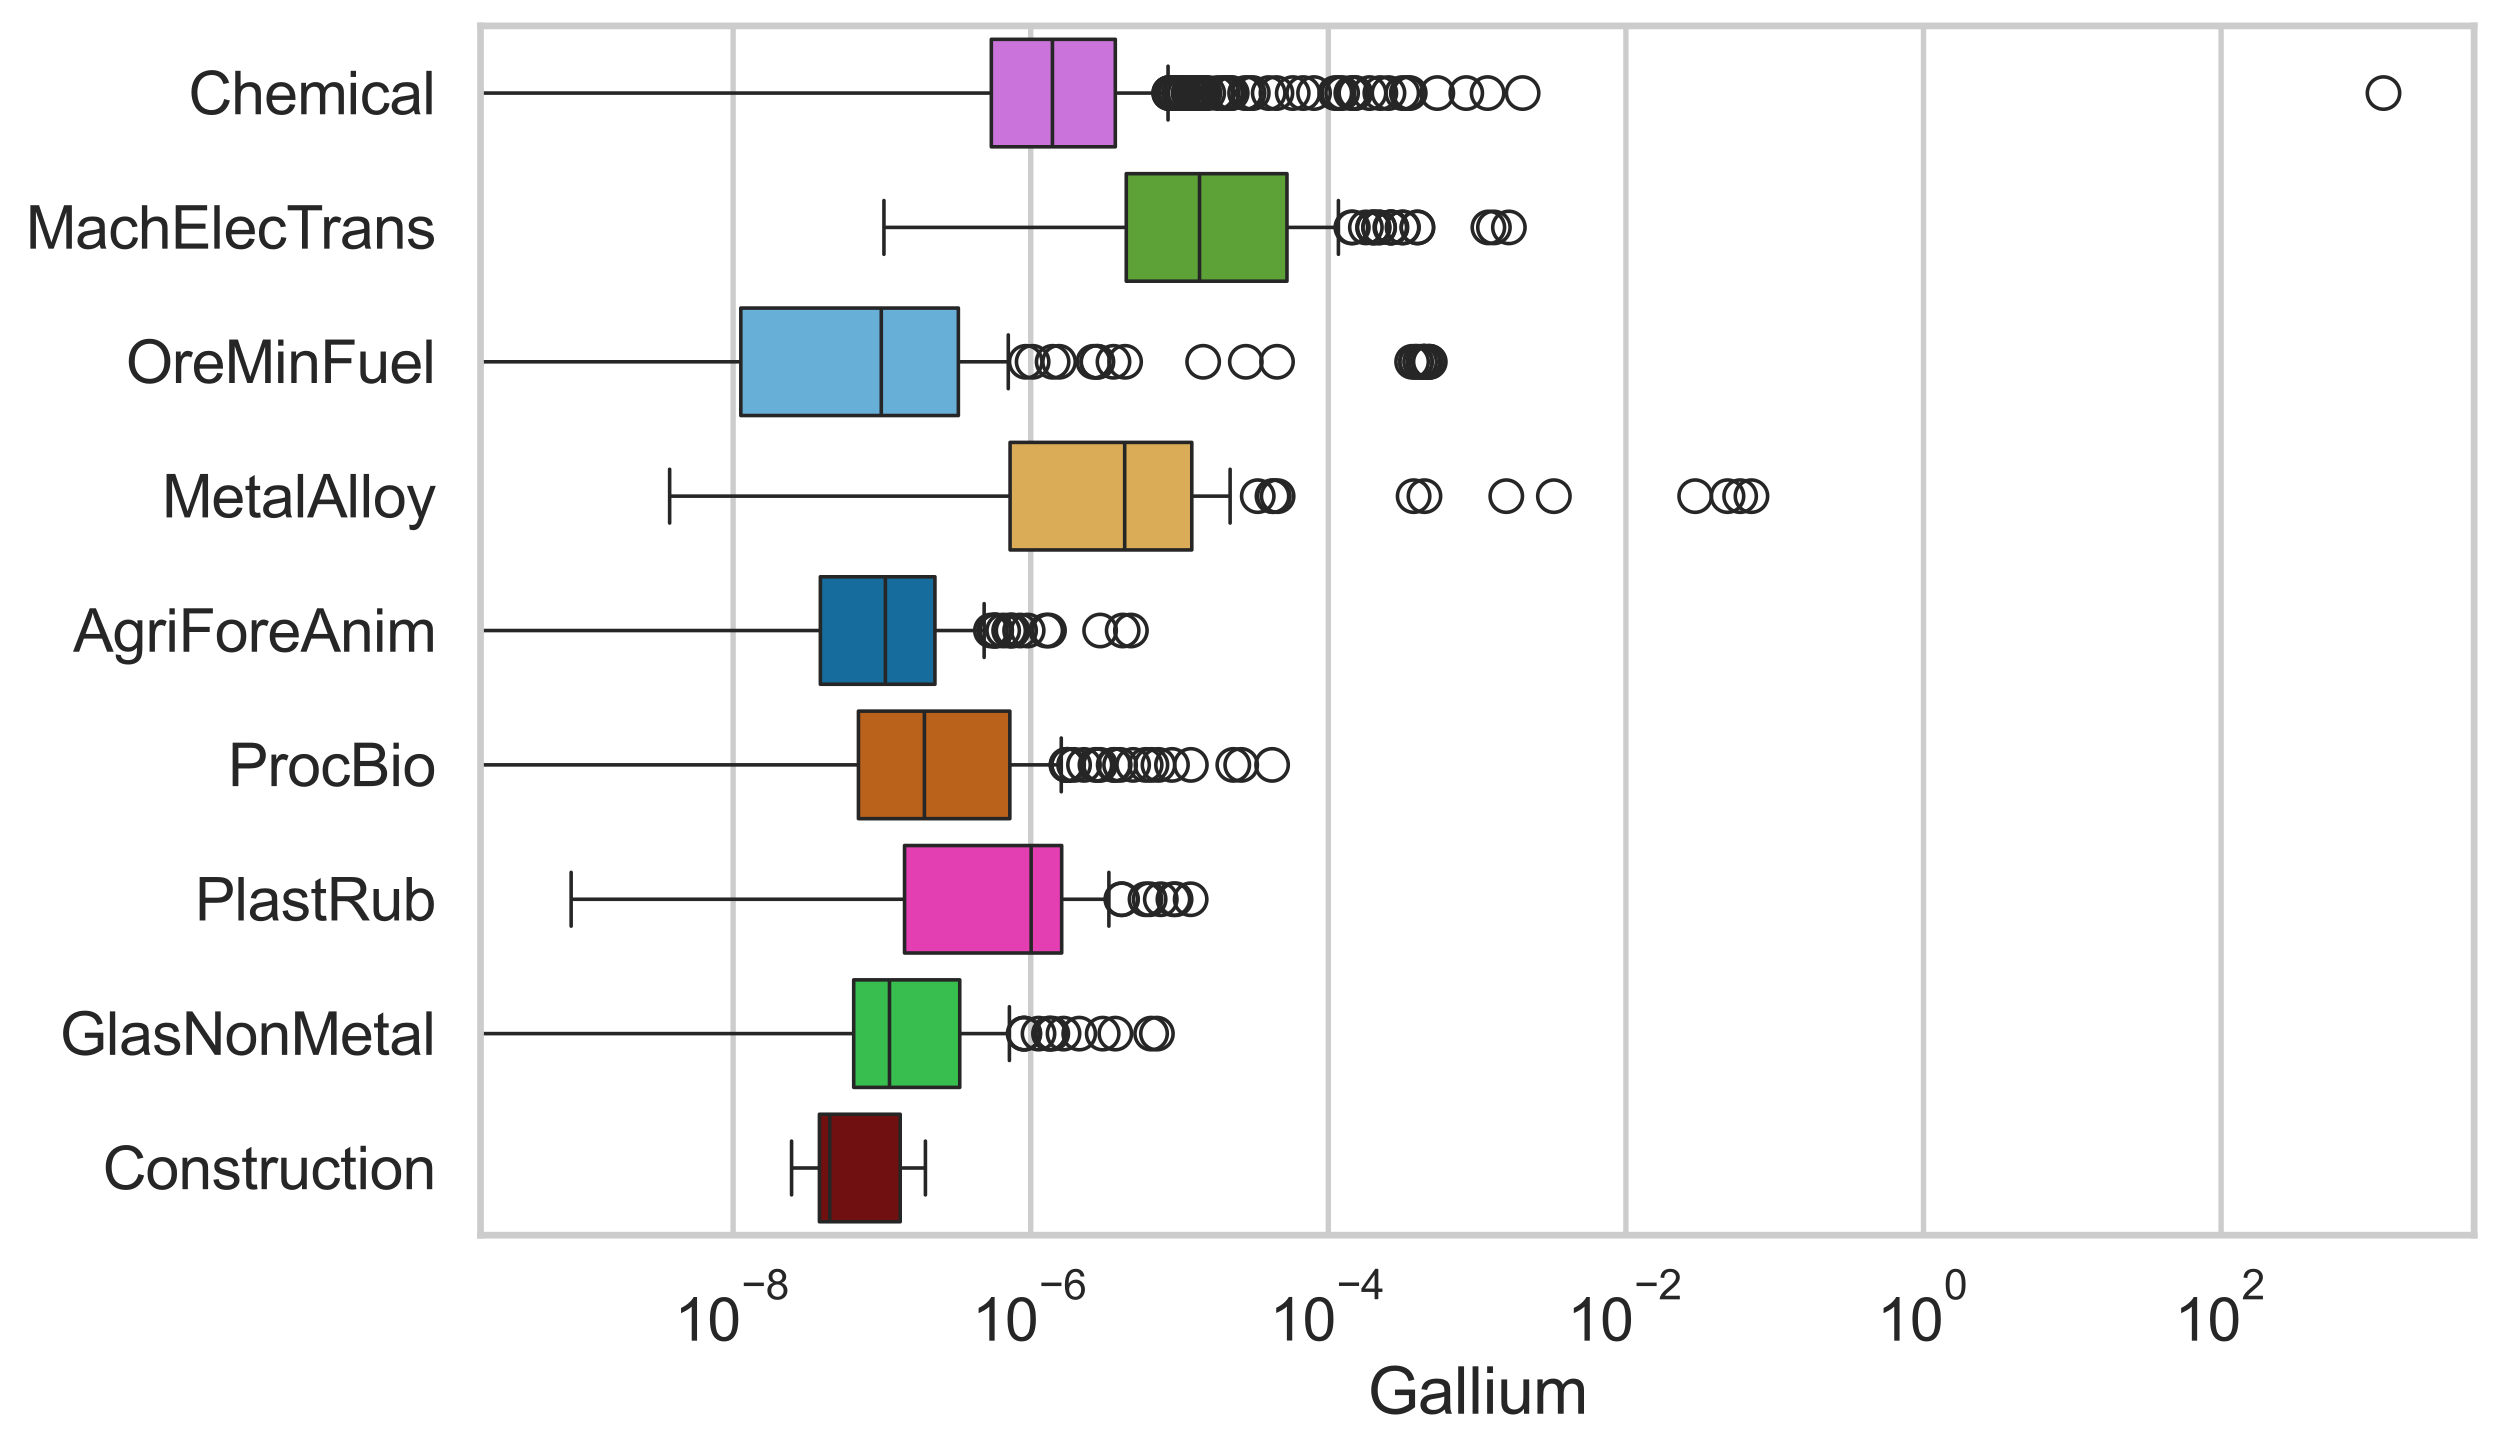 <?xml version="1.0" encoding="utf-8" standalone="no"?>
<!DOCTYPE svg PUBLIC "-//W3C//DTD SVG 1.1//EN"
  "http://www.w3.org/Graphics/SVG/1.1/DTD/svg11.dtd">
<svg xmlns:xlink="http://www.w3.org/1999/xlink" width="695.577pt" height="404.121pt" viewBox="0 0 695.577 404.121" xmlns="http://www.w3.org/2000/svg" version="1.1">
 <defs>
  <style type="text/css">*{stroke-linejoin: round; stroke-linecap: butt}</style>
 </defs>
 <g id="figure_1">
  <g id="patch_1">
   <path d="M 0 404.121 
L 695.577 404.121 
L 695.577 0 
L 0 0 
z
" style="fill: #ffffff"/>
  </g>
  <g id="axes_1">
   <g id="patch_2">
    <path d="M 133.697 343.665 
L 688.377 343.665 
L 688.377 7.2 
L 133.697 7.2 
z
" style="fill: #ffffff"/>
   </g>
   <g id="matplotlib.axis_1">
    <g id="xtick_1">
     <g id="line2d_1">
      <path d="M 203.98 343.665 
L 203.98 7.2 
" clip-path="url(#pe1936930e8)" style="fill: none; stroke: #cccccc; stroke-width: 1.5; stroke-linecap: round"/>
     </g>
     <g id="text_1">
      <!-- $\mathdefault{10^{-8}}$ -->
      <g style="fill: #262626" transform="translate(187.645 373.18) scale(0.165 -0.165)">
       <defs>
        <path id="ArialMT-31" d="M 2384 0 
L 1822 0 
L 1822 3584 
Q 1619 3391 1289 3197 
Q 959 3003 697 2906 
L 697 3450 
Q 1169 3672 1522 3987 
Q 1875 4303 2022 4600 
L 2384 4600 
L 2384 0 
z
" transform="scale(0.016)"/>
        <path id="ArialMT-30" d="M 266 2259 
Q 266 3072 433 3567 
Q 600 4063 929 4331 
Q 1259 4600 1759 4600 
Q 2128 4600 2406 4451 
Q 2684 4303 2865 4023 
Q 3047 3744 3150 3342 
Q 3253 2941 3253 2259 
Q 3253 1453 3087 958 
Q 2922 463 2592 192 
Q 2263 -78 1759 -78 
Q 1097 -78 719 397 
Q 266 969 266 2259 
z
M 844 2259 
Q 844 1131 1108 757 
Q 1372 384 1759 384 
Q 2147 384 2411 759 
Q 2675 1134 2675 2259 
Q 2675 3391 2411 3762 
Q 2147 4134 1753 4134 
Q 1366 4134 1134 3806 
Q 844 3388 844 2259 
z
" transform="scale(0.016)"/>
        <path id="ArialMT-2212" d="M 3381 1997 
L 356 1997 
L 356 2522 
L 3381 2522 
L 3381 1997 
z
" transform="scale(0.016)"/>
        <path id="ArialMT-38" d="M 1131 2484 
Q 781 2613 612 2850 
Q 444 3088 444 3419 
Q 444 3919 803 4259 
Q 1163 4600 1759 4600 
Q 2359 4600 2725 4251 
Q 3091 3903 3091 3403 
Q 3091 3084 2923 2848 
Q 2756 2613 2416 2484 
Q 2838 2347 3058 2040 
Q 3278 1734 3278 1309 
Q 3278 722 2862 322 
Q 2447 -78 1769 -78 
Q 1091 -78 675 323 
Q 259 725 259 1325 
Q 259 1772 486 2073 
Q 713 2375 1131 2484 
z
M 1019 3438 
Q 1019 3113 1228 2906 
Q 1438 2700 1772 2700 
Q 2097 2700 2305 2904 
Q 2513 3109 2513 3406 
Q 2513 3716 2298 3927 
Q 2084 4138 1766 4138 
Q 1444 4138 1231 3931 
Q 1019 3725 1019 3438 
z
M 838 1322 
Q 838 1081 952 856 
Q 1066 631 1291 507 
Q 1516 384 1775 384 
Q 2178 384 2440 643 
Q 2703 903 2703 1303 
Q 2703 1709 2433 1975 
Q 2163 2241 1756 2241 
Q 1359 2241 1098 1978 
Q 838 1716 838 1322 
z
" transform="scale(0.016)"/>
       </defs>
       <use xlink:href="#ArialMT-31" transform="translate(0 0.994)"/>
       <use xlink:href="#ArialMT-30" transform="translate(55.615 0.994)"/>
       <use xlink:href="#ArialMT-2212" transform="translate(112.973 70.688) scale(0.7)"/>
       <use xlink:href="#ArialMT-38" transform="translate(153.852 70.688) scale(0.7)"/>
      </g>
     </g>
    </g>
    <g id="xtick_2">
     <g id="line2d_2">
      <path d="M 286.779 343.665 
L 286.779 7.2 
" clip-path="url(#pe1936930e8)" style="fill: none; stroke: #cccccc; stroke-width: 1.5; stroke-linecap: round"/>
     </g>
     <g id="text_2">
      <!-- $\mathdefault{10^{-6}}$ -->
      <g style="fill: #262626" transform="translate(270.444 373.18) scale(0.165 -0.165)">
       <defs>
        <path id="ArialMT-36" d="M 3184 3459 
L 2625 3416 
Q 2550 3747 2413 3897 
Q 2184 4138 1850 4138 
Q 1581 4138 1378 3988 
Q 1113 3794 959 3422 
Q 806 3050 800 2363 
Q 1003 2672 1297 2822 
Q 1591 2972 1913 2972 
Q 2475 2972 2870 2558 
Q 3266 2144 3266 1488 
Q 3266 1056 3080 686 
Q 2894 316 2569 119 
Q 2244 -78 1831 -78 
Q 1128 -78 684 439 
Q 241 956 241 2144 
Q 241 3472 731 4075 
Q 1159 4600 1884 4600 
Q 2425 4600 2770 4297 
Q 3116 3994 3184 3459 
z
M 888 1484 
Q 888 1194 1011 928 
Q 1134 663 1356 523 
Q 1578 384 1822 384 
Q 2178 384 2434 671 
Q 2691 959 2691 1453 
Q 2691 1928 2437 2201 
Q 2184 2475 1800 2475 
Q 1419 2475 1153 2201 
Q 888 1928 888 1484 
z
" transform="scale(0.016)"/>
       </defs>
       <use xlink:href="#ArialMT-31" transform="translate(0 0.994)"/>
       <use xlink:href="#ArialMT-30" transform="translate(55.615 0.994)"/>
       <use xlink:href="#ArialMT-2212" transform="translate(112.973 70.688) scale(0.7)"/>
       <use xlink:href="#ArialMT-36" transform="translate(153.852 70.688) scale(0.7)"/>
      </g>
     </g>
    </g>
    <g id="xtick_3">
     <g id="line2d_3">
      <path d="M 369.578 343.665 
L 369.578 7.2 
" clip-path="url(#pe1936930e8)" style="fill: none; stroke: #cccccc; stroke-width: 1.5; stroke-linecap: round"/>
     </g>
     <g id="text_3">
      <!-- $\mathdefault{10^{-4}}$ -->
      <g style="fill: #262626" transform="translate(353.243 373.015) scale(0.165 -0.165)">
       <defs>
        <path id="ArialMT-34" d="M 2069 0 
L 2069 1097 
L 81 1097 
L 81 1613 
L 2172 4581 
L 2631 4581 
L 2631 1613 
L 3250 1613 
L 3250 1097 
L 2631 1097 
L 2631 0 
L 2069 0 
z
M 2069 1613 
L 2069 3678 
L 634 1613 
L 2069 1613 
z
" transform="scale(0.016)"/>
       </defs>
       <use xlink:href="#ArialMT-31" transform="translate(0 0.202)"/>
       <use xlink:href="#ArialMT-30" transform="translate(55.615 0.202)"/>
       <use xlink:href="#ArialMT-2212" transform="translate(112.973 69.895) scale(0.7)"/>
       <use xlink:href="#ArialMT-34" transform="translate(153.852 69.895) scale(0.7)"/>
      </g>
     </g>
    </g>
    <g id="xtick_4">
     <g id="line2d_4">
      <path d="M 452.377 343.665 
L 452.377 7.2 
" clip-path="url(#pe1936930e8)" style="fill: none; stroke: #cccccc; stroke-width: 1.5; stroke-linecap: round"/>
     </g>
     <g id="text_4">
      <!-- $\mathdefault{10^{-2}}$ -->
      <g style="fill: #262626" transform="translate(436.042 373.18) scale(0.165 -0.165)">
       <defs>
        <path id="ArialMT-32" d="M 3222 541 
L 3222 0 
L 194 0 
Q 188 203 259 391 
Q 375 700 629 1000 
Q 884 1300 1366 1694 
Q 2113 2306 2375 2664 
Q 2638 3022 2638 3341 
Q 2638 3675 2398 3904 
Q 2159 4134 1775 4134 
Q 1369 4134 1125 3890 
Q 881 3647 878 3216 
L 300 3275 
Q 359 3922 746 4261 
Q 1134 4600 1788 4600 
Q 2447 4600 2831 4234 
Q 3216 3869 3216 3328 
Q 3216 3053 3103 2787 
Q 2991 2522 2730 2228 
Q 2469 1934 1863 1422 
Q 1356 997 1212 845 
Q 1069 694 975 541 
L 3222 541 
z
" transform="scale(0.016)"/>
       </defs>
       <use xlink:href="#ArialMT-31" transform="translate(0 0.994)"/>
       <use xlink:href="#ArialMT-30" transform="translate(55.615 0.994)"/>
       <use xlink:href="#ArialMT-2212" transform="translate(112.973 70.688) scale(0.7)"/>
       <use xlink:href="#ArialMT-32" transform="translate(153.852 70.688) scale(0.7)"/>
      </g>
     </g>
    </g>
    <g id="xtick_5">
     <g id="line2d_5">
      <path d="M 535.176 343.665 
L 535.176 7.2 
" clip-path="url(#pe1936930e8)" style="fill: none; stroke: #cccccc; stroke-width: 1.5; stroke-linecap: round"/>
     </g>
     <g id="text_5">
      <!-- $\mathdefault{10^{0}}$ -->
      <g style="fill: #262626" transform="translate(522.224 373.18) scale(0.165 -0.165)">
       <use xlink:href="#ArialMT-31" transform="translate(0 0.994)"/>
       <use xlink:href="#ArialMT-30" transform="translate(55.615 0.994)"/>
       <use xlink:href="#ArialMT-30" transform="translate(112.973 70.688) scale(0.7)"/>
      </g>
     </g>
    </g>
    <g id="xtick_6">
     <g id="line2d_6">
      <path d="M 617.976 343.665 
L 617.976 7.2 
" clip-path="url(#pe1936930e8)" style="fill: none; stroke: #cccccc; stroke-width: 1.5; stroke-linecap: round"/>
     </g>
     <g id="text_6">
      <!-- $\mathdefault{10^{2}}$ -->
      <g style="fill: #262626" transform="translate(605.023 373.18) scale(0.165 -0.165)">
       <use xlink:href="#ArialMT-31" transform="translate(0 0.994)"/>
       <use xlink:href="#ArialMT-30" transform="translate(55.615 0.994)"/>
       <use xlink:href="#ArialMT-32" transform="translate(112.973 70.688) scale(0.7)"/>
      </g>
     </g>
    </g>
    <g id="text_7">
     <!-- Gallium -->
     <g style="fill: #262626" transform="translate(380.531 393.344) scale(0.18 -0.18)">
      <defs>
       <path id="ArialMT-47" d="M 2638 1797 
L 2638 2334 
L 4578 2338 
L 4578 638 
Q 4131 281 3656 101 
Q 3181 -78 2681 -78 
Q 2006 -78 1454 211 
Q 903 500 622 1047 
Q 341 1594 341 2269 
Q 341 2938 620 3517 
Q 900 4097 1425 4378 
Q 1950 4659 2634 4659 
Q 3131 4659 3532 4498 
Q 3934 4338 4162 4050 
Q 4391 3763 4509 3300 
L 3963 3150 
Q 3859 3500 3706 3700 
Q 3553 3900 3268 4020 
Q 2984 4141 2638 4141 
Q 2222 4141 1919 4014 
Q 1616 3888 1430 3681 
Q 1244 3475 1141 3228 
Q 966 2803 966 2306 
Q 966 1694 1177 1281 
Q 1388 869 1791 669 
Q 2194 469 2647 469 
Q 3041 469 3416 620 
Q 3791 772 3984 944 
L 3984 1797 
L 2638 1797 
z
" transform="scale(0.016)"/>
       <path id="ArialMT-61" d="M 2588 409 
Q 2275 144 1986 34 
Q 1697 -75 1366 -75 
Q 819 -75 525 192 
Q 231 459 231 875 
Q 231 1119 342 1320 
Q 453 1522 633 1644 
Q 813 1766 1038 1828 
Q 1203 1872 1538 1913 
Q 2219 1994 2541 2106 
Q 2544 2222 2544 2253 
Q 2544 2597 2384 2738 
Q 2169 2928 1744 2928 
Q 1347 2928 1158 2789 
Q 969 2650 878 2297 
L 328 2372 
Q 403 2725 575 2942 
Q 747 3159 1072 3276 
Q 1397 3394 1825 3394 
Q 2250 3394 2515 3294 
Q 2781 3194 2906 3042 
Q 3031 2891 3081 2659 
Q 3109 2516 3109 2141 
L 3109 1391 
Q 3109 606 3145 398 
Q 3181 191 3288 0 
L 2700 0 
Q 2613 175 2588 409 
z
M 2541 1666 
Q 2234 1541 1622 1453 
Q 1275 1403 1131 1340 
Q 988 1278 909 1158 
Q 831 1038 831 891 
Q 831 666 1001 516 
Q 1172 366 1500 366 
Q 1825 366 2078 508 
Q 2331 650 2450 897 
Q 2541 1088 2541 1459 
L 2541 1666 
z
" transform="scale(0.016)"/>
       <path id="ArialMT-6c" d="M 409 0 
L 409 4581 
L 972 4581 
L 972 0 
L 409 0 
z
" transform="scale(0.016)"/>
       <path id="ArialMT-69" d="M 425 3934 
L 425 4581 
L 988 4581 
L 988 3934 
L 425 3934 
z
M 425 0 
L 425 3319 
L 988 3319 
L 988 0 
L 425 0 
z
" transform="scale(0.016)"/>
       <path id="ArialMT-75" d="M 2597 0 
L 2597 488 
Q 2209 -75 1544 -75 
Q 1250 -75 995 37 
Q 741 150 617 320 
Q 494 491 444 738 
Q 409 903 409 1263 
L 409 3319 
L 972 3319 
L 972 1478 
Q 972 1038 1006 884 
Q 1059 663 1231 536 
Q 1403 409 1656 409 
Q 1909 409 2131 539 
Q 2353 669 2445 892 
Q 2538 1116 2538 1541 
L 2538 3319 
L 3100 3319 
L 3100 0 
L 2597 0 
z
" transform="scale(0.016)"/>
       <path id="ArialMT-6d" d="M 422 0 
L 422 3319 
L 925 3319 
L 925 2853 
Q 1081 3097 1340 3245 
Q 1600 3394 1931 3394 
Q 2300 3394 2536 3241 
Q 2772 3088 2869 2813 
Q 3263 3394 3894 3394 
Q 4388 3394 4653 3120 
Q 4919 2847 4919 2278 
L 4919 0 
L 4359 0 
L 4359 2091 
Q 4359 2428 4304 2576 
Q 4250 2725 4106 2815 
Q 3963 2906 3769 2906 
Q 3419 2906 3187 2673 
Q 2956 2441 2956 1928 
L 2956 0 
L 2394 0 
L 2394 2156 
Q 2394 2531 2256 2718 
Q 2119 2906 1806 2906 
Q 1569 2906 1367 2781 
Q 1166 2656 1075 2415 
Q 984 2175 984 1722 
L 984 0 
L 422 0 
z
" transform="scale(0.016)"/>
      </defs>
      <use xlink:href="#ArialMT-47"/>
      <use xlink:href="#ArialMT-61" transform="translate(77.783 0)"/>
      <use xlink:href="#ArialMT-6c" transform="translate(133.398 0)"/>
      <use xlink:href="#ArialMT-6c" transform="translate(155.615 0)"/>
      <use xlink:href="#ArialMT-69" transform="translate(177.832 0)"/>
      <use xlink:href="#ArialMT-75" transform="translate(200.049 0)"/>
      <use xlink:href="#ArialMT-6d" transform="translate(255.664 0)"/>
     </g>
    </g>
   </g>
   <g id="matplotlib.axis_2">
    <g id="ytick_1">
     <g id="text_8">
      <!-- Chemical -->
      <g style="fill: #262626" transform="translate(52.428 31.798) scale(0.165 -0.165)">
       <defs>
        <path id="ArialMT-43" d="M 3763 1606 
L 4369 1453 
Q 4178 706 3683 314 
Q 3188 -78 2472 -78 
Q 1731 -78 1267 223 
Q 803 525 561 1097 
Q 319 1669 319 2325 
Q 319 3041 592 3573 
Q 866 4106 1370 4382 
Q 1875 4659 2481 4659 
Q 3169 4659 3637 4309 
Q 4106 3959 4291 3325 
L 3694 3184 
Q 3534 3684 3231 3912 
Q 2928 4141 2469 4141 
Q 1941 4141 1586 3887 
Q 1231 3634 1087 3207 
Q 944 2781 944 2328 
Q 944 1744 1114 1308 
Q 1284 872 1643 656 
Q 2003 441 2422 441 
Q 2931 441 3284 734 
Q 3638 1028 3763 1606 
z
" transform="scale(0.016)"/>
        <path id="ArialMT-68" d="M 422 0 
L 422 4581 
L 984 4581 
L 984 2938 
Q 1378 3394 1978 3394 
Q 2347 3394 2619 3248 
Q 2891 3103 3008 2847 
Q 3125 2591 3125 2103 
L 3125 0 
L 2563 0 
L 2563 2103 
Q 2563 2525 2380 2717 
Q 2197 2909 1863 2909 
Q 1613 2909 1392 2779 
Q 1172 2650 1078 2428 
Q 984 2206 984 1816 
L 984 0 
L 422 0 
z
" transform="scale(0.016)"/>
        <path id="ArialMT-65" d="M 2694 1069 
L 3275 997 
Q 3138 488 2766 206 
Q 2394 -75 1816 -75 
Q 1088 -75 661 373 
Q 234 822 234 1631 
Q 234 2469 665 2931 
Q 1097 3394 1784 3394 
Q 2450 3394 2872 2941 
Q 3294 2488 3294 1666 
Q 3294 1616 3291 1516 
L 816 1516 
Q 847 969 1125 678 
Q 1403 388 1819 388 
Q 2128 388 2347 550 
Q 2566 713 2694 1069 
z
M 847 1978 
L 2700 1978 
Q 2663 2397 2488 2606 
Q 2219 2931 1791 2931 
Q 1403 2931 1139 2672 
Q 875 2413 847 1978 
z
" transform="scale(0.016)"/>
        <path id="ArialMT-63" d="M 2588 1216 
L 3141 1144 
Q 3050 572 2676 248 
Q 2303 -75 1759 -75 
Q 1078 -75 664 370 
Q 250 816 250 1647 
Q 250 2184 428 2587 
Q 606 2991 970 3192 
Q 1334 3394 1763 3394 
Q 2303 3394 2647 3120 
Q 2991 2847 3088 2344 
L 2541 2259 
Q 2463 2594 2264 2762 
Q 2066 2931 1784 2931 
Q 1359 2931 1093 2626 
Q 828 2322 828 1663 
Q 828 994 1084 691 
Q 1341 388 1753 388 
Q 2084 388 2306 591 
Q 2528 794 2588 1216 
z
" transform="scale(0.016)"/>
       </defs>
       <use xlink:href="#ArialMT-43"/>
       <use xlink:href="#ArialMT-68" transform="translate(72.217 0)"/>
       <use xlink:href="#ArialMT-65" transform="translate(127.832 0)"/>
       <use xlink:href="#ArialMT-6d" transform="translate(183.447 0)"/>
       <use xlink:href="#ArialMT-69" transform="translate(266.748 0)"/>
       <use xlink:href="#ArialMT-63" transform="translate(288.965 0)"/>
       <use xlink:href="#ArialMT-61" transform="translate(338.965 0)"/>
       <use xlink:href="#ArialMT-6c" transform="translate(394.58 0)"/>
      </g>
     </g>
    </g>
    <g id="ytick_2">
     <g id="text_9">
      <!-- MachElecTrans -->
      <g style="fill: #262626" transform="translate(7.2 69.183) scale(0.165 -0.165)">
       <defs>
        <path id="ArialMT-4d" d="M 475 0 
L 475 4581 
L 1388 4581 
L 2472 1338 
Q 2622 884 2691 659 
Q 2769 909 2934 1394 
L 4031 4581 
L 4847 4581 
L 4847 0 
L 4263 0 
L 4263 3834 
L 2931 0 
L 2384 0 
L 1059 3900 
L 1059 0 
L 475 0 
z
" transform="scale(0.016)"/>
        <path id="ArialMT-45" d="M 506 0 
L 506 4581 
L 3819 4581 
L 3819 4041 
L 1113 4041 
L 1113 2638 
L 3647 2638 
L 3647 2100 
L 1113 2100 
L 1113 541 
L 3925 541 
L 3925 0 
L 506 0 
z
" transform="scale(0.016)"/>
        <path id="ArialMT-54" d="M 1659 0 
L 1659 4041 
L 150 4041 
L 150 4581 
L 3781 4581 
L 3781 4041 
L 2266 4041 
L 2266 0 
L 1659 0 
z
" transform="scale(0.016)"/>
        <path id="ArialMT-72" d="M 416 0 
L 416 3319 
L 922 3319 
L 922 2816 
Q 1116 3169 1280 3281 
Q 1444 3394 1641 3394 
Q 1925 3394 2219 3213 
L 2025 2691 
Q 1819 2813 1613 2813 
Q 1428 2813 1281 2702 
Q 1134 2591 1072 2394 
Q 978 2094 978 1738 
L 978 0 
L 416 0 
z
" transform="scale(0.016)"/>
        <path id="ArialMT-6e" d="M 422 0 
L 422 3319 
L 928 3319 
L 928 2847 
Q 1294 3394 1984 3394 
Q 2284 3394 2536 3286 
Q 2788 3178 2913 3003 
Q 3038 2828 3088 2588 
Q 3119 2431 3119 2041 
L 3119 0 
L 2556 0 
L 2556 2019 
Q 2556 2363 2490 2533 
Q 2425 2703 2258 2804 
Q 2091 2906 1866 2906 
Q 1506 2906 1245 2678 
Q 984 2450 984 1813 
L 984 0 
L 422 0 
z
" transform="scale(0.016)"/>
        <path id="ArialMT-73" d="M 197 991 
L 753 1078 
Q 800 744 1014 566 
Q 1228 388 1613 388 
Q 2000 388 2187 545 
Q 2375 703 2375 916 
Q 2375 1106 2209 1216 
Q 2094 1291 1634 1406 
Q 1016 1563 777 1677 
Q 538 1791 414 1992 
Q 291 2194 291 2438 
Q 291 2659 392 2848 
Q 494 3038 669 3163 
Q 800 3259 1026 3326 
Q 1253 3394 1513 3394 
Q 1903 3394 2198 3281 
Q 2494 3169 2634 2976 
Q 2775 2784 2828 2463 
L 2278 2388 
Q 2241 2644 2061 2787 
Q 1881 2931 1553 2931 
Q 1166 2931 1000 2803 
Q 834 2675 834 2503 
Q 834 2394 903 2306 
Q 972 2216 1119 2156 
Q 1203 2125 1616 2013 
Q 2213 1853 2448 1751 
Q 2684 1650 2818 1456 
Q 2953 1263 2953 975 
Q 2953 694 2789 445 
Q 2625 197 2315 61 
Q 2006 -75 1616 -75 
Q 969 -75 630 194 
Q 291 463 197 991 
z
" transform="scale(0.016)"/>
       </defs>
       <use xlink:href="#ArialMT-4d"/>
       <use xlink:href="#ArialMT-61" transform="translate(83.301 0)"/>
       <use xlink:href="#ArialMT-63" transform="translate(138.916 0)"/>
       <use xlink:href="#ArialMT-68" transform="translate(188.916 0)"/>
       <use xlink:href="#ArialMT-45" transform="translate(244.531 0)"/>
       <use xlink:href="#ArialMT-6c" transform="translate(311.23 0)"/>
       <use xlink:href="#ArialMT-65" transform="translate(333.447 0)"/>
       <use xlink:href="#ArialMT-63" transform="translate(389.062 0)"/>
       <use xlink:href="#ArialMT-54" transform="translate(439.062 0)"/>
       <use xlink:href="#ArialMT-72" transform="translate(496.396 0)"/>
       <use xlink:href="#ArialMT-61" transform="translate(529.697 0)"/>
       <use xlink:href="#ArialMT-6e" transform="translate(585.312 0)"/>
       <use xlink:href="#ArialMT-73" transform="translate(640.928 0)"/>
      </g>
     </g>
    </g>
    <g id="ytick_3">
     <g id="text_10">
      <!-- OreMinFuel -->
      <g style="fill: #262626" transform="translate(35.013 106.568) scale(0.165 -0.165)">
       <defs>
        <path id="ArialMT-4f" d="M 309 2231 
Q 309 3372 921 4017 
Q 1534 4663 2503 4663 
Q 3138 4663 3647 4359 
Q 4156 4056 4423 3514 
Q 4691 2972 4691 2284 
Q 4691 1588 4409 1038 
Q 4128 488 3612 205 
Q 3097 -78 2500 -78 
Q 1853 -78 1343 234 
Q 834 547 571 1087 
Q 309 1628 309 2231 
z
M 934 2222 
Q 934 1394 1379 917 
Q 1825 441 2497 441 
Q 3181 441 3623 922 
Q 4066 1403 4066 2288 
Q 4066 2847 3877 3264 
Q 3688 3681 3323 3911 
Q 2959 4141 2506 4141 
Q 1863 4141 1398 3698 
Q 934 3256 934 2222 
z
" transform="scale(0.016)"/>
        <path id="ArialMT-46" d="M 525 0 
L 525 4581 
L 3616 4581 
L 3616 4041 
L 1131 4041 
L 1131 2622 
L 3281 2622 
L 3281 2081 
L 1131 2081 
L 1131 0 
L 525 0 
z
" transform="scale(0.016)"/>
       </defs>
       <use xlink:href="#ArialMT-4f"/>
       <use xlink:href="#ArialMT-72" transform="translate(77.783 0)"/>
       <use xlink:href="#ArialMT-65" transform="translate(111.084 0)"/>
       <use xlink:href="#ArialMT-4d" transform="translate(166.699 0)"/>
       <use xlink:href="#ArialMT-69" transform="translate(250 0)"/>
       <use xlink:href="#ArialMT-6e" transform="translate(272.217 0)"/>
       <use xlink:href="#ArialMT-46" transform="translate(327.832 0)"/>
       <use xlink:href="#ArialMT-75" transform="translate(388.916 0)"/>
       <use xlink:href="#ArialMT-65" transform="translate(444.531 0)"/>
       <use xlink:href="#ArialMT-6c" transform="translate(500.146 0)"/>
      </g>
     </g>
    </g>
    <g id="ytick_4">
     <g id="text_11">
      <!-- MetalAlloy -->
      <g style="fill: #262626" transform="translate(45.088 143.953) scale(0.165 -0.165)">
       <defs>
        <path id="ArialMT-74" d="M 1650 503 
L 1731 6 
Q 1494 -44 1306 -44 
Q 1000 -44 831 53 
Q 663 150 594 308 
Q 525 466 525 972 
L 525 2881 
L 113 2881 
L 113 3319 
L 525 3319 
L 525 4141 
L 1084 4478 
L 1084 3319 
L 1650 3319 
L 1650 2881 
L 1084 2881 
L 1084 941 
Q 1084 700 1114 631 
Q 1144 563 1211 522 
Q 1278 481 1403 481 
Q 1497 481 1650 503 
z
" transform="scale(0.016)"/>
        <path id="ArialMT-41" d="M -9 0 
L 1750 4581 
L 2403 4581 
L 4278 0 
L 3588 0 
L 3053 1388 
L 1138 1388 
L 634 0 
L -9 0 
z
M 1313 1881 
L 2866 1881 
L 2388 3150 
Q 2169 3728 2063 4100 
Q 1975 3659 1816 3225 
L 1313 1881 
z
" transform="scale(0.016)"/>
        <path id="ArialMT-6f" d="M 213 1659 
Q 213 2581 725 3025 
Q 1153 3394 1769 3394 
Q 2453 3394 2887 2945 
Q 3322 2497 3322 1706 
Q 3322 1066 3130 698 
Q 2938 331 2570 128 
Q 2203 -75 1769 -75 
Q 1072 -75 642 372 
Q 213 819 213 1659 
z
M 791 1659 
Q 791 1022 1069 705 
Q 1347 388 1769 388 
Q 2188 388 2466 706 
Q 2744 1025 2744 1678 
Q 2744 2294 2464 2611 
Q 2184 2928 1769 2928 
Q 1347 2928 1069 2612 
Q 791 2297 791 1659 
z
" transform="scale(0.016)"/>
        <path id="ArialMT-79" d="M 397 -1278 
L 334 -750 
Q 519 -800 656 -800 
Q 844 -800 956 -737 
Q 1069 -675 1141 -563 
Q 1194 -478 1313 -144 
Q 1328 -97 1363 -6 
L 103 3319 
L 709 3319 
L 1400 1397 
Q 1534 1031 1641 628 
Q 1738 1016 1872 1384 
L 2581 3319 
L 3144 3319 
L 1881 -56 
Q 1678 -603 1566 -809 
Q 1416 -1088 1222 -1217 
Q 1028 -1347 759 -1347 
Q 597 -1347 397 -1278 
z
" transform="scale(0.016)"/>
       </defs>
       <use xlink:href="#ArialMT-4d"/>
       <use xlink:href="#ArialMT-65" transform="translate(83.301 0)"/>
       <use xlink:href="#ArialMT-74" transform="translate(138.916 0)"/>
       <use xlink:href="#ArialMT-61" transform="translate(166.699 0)"/>
       <use xlink:href="#ArialMT-6c" transform="translate(222.314 0)"/>
       <use xlink:href="#ArialMT-41" transform="translate(244.531 0)"/>
       <use xlink:href="#ArialMT-6c" transform="translate(311.23 0)"/>
       <use xlink:href="#ArialMT-6c" transform="translate(333.447 0)"/>
       <use xlink:href="#ArialMT-6f" transform="translate(355.664 0)"/>
       <use xlink:href="#ArialMT-79" transform="translate(411.279 0)"/>
      </g>
     </g>
    </g>
    <g id="ytick_5">
     <g id="text_12">
      <!-- AgriForeAnim -->
      <g style="fill: #262626" transform="translate(20.341 181.337) scale(0.165 -0.165)">
       <defs>
        <path id="ArialMT-67" d="M 319 -275 
L 866 -356 
Q 900 -609 1056 -725 
Q 1266 -881 1628 -881 
Q 2019 -881 2231 -725 
Q 2444 -569 2519 -288 
Q 2563 -116 2559 434 
Q 2191 0 1641 0 
Q 956 0 581 494 
Q 206 988 206 1678 
Q 206 2153 378 2554 
Q 550 2956 876 3175 
Q 1203 3394 1644 3394 
Q 2231 3394 2613 2919 
L 2613 3319 
L 3131 3319 
L 3131 450 
Q 3131 -325 2973 -648 
Q 2816 -972 2473 -1159 
Q 2131 -1347 1631 -1347 
Q 1038 -1347 672 -1080 
Q 306 -813 319 -275 
z
M 784 1719 
Q 784 1066 1043 766 
Q 1303 466 1694 466 
Q 2081 466 2343 764 
Q 2606 1063 2606 1700 
Q 2606 2309 2336 2618 
Q 2066 2928 1684 2928 
Q 1309 2928 1046 2623 
Q 784 2319 784 1719 
z
" transform="scale(0.016)"/>
       </defs>
       <use xlink:href="#ArialMT-41"/>
       <use xlink:href="#ArialMT-67" transform="translate(66.699 0)"/>
       <use xlink:href="#ArialMT-72" transform="translate(122.314 0)"/>
       <use xlink:href="#ArialMT-69" transform="translate(155.615 0)"/>
       <use xlink:href="#ArialMT-46" transform="translate(177.832 0)"/>
       <use xlink:href="#ArialMT-6f" transform="translate(238.916 0)"/>
       <use xlink:href="#ArialMT-72" transform="translate(294.531 0)"/>
       <use xlink:href="#ArialMT-65" transform="translate(327.832 0)"/>
       <use xlink:href="#ArialMT-41" transform="translate(383.447 0)"/>
       <use xlink:href="#ArialMT-6e" transform="translate(450.146 0)"/>
       <use xlink:href="#ArialMT-69" transform="translate(505.762 0)"/>
       <use xlink:href="#ArialMT-6d" transform="translate(527.979 0)"/>
      </g>
     </g>
    </g>
    <g id="ytick_6">
     <g id="text_13">
      <!-- ProcBio -->
      <g style="fill: #262626" transform="translate(63.424 218.722) scale(0.165 -0.165)">
       <defs>
        <path id="ArialMT-50" d="M 494 0 
L 494 4581 
L 2222 4581 
Q 2678 4581 2919 4538 
Q 3256 4481 3484 4323 
Q 3713 4166 3852 3881 
Q 3991 3597 3991 3256 
Q 3991 2672 3619 2267 
Q 3247 1863 2275 1863 
L 1100 1863 
L 1100 0 
L 494 0 
z
M 1100 2403 
L 2284 2403 
Q 2872 2403 3119 2622 
Q 3366 2841 3366 3238 
Q 3366 3525 3220 3729 
Q 3075 3934 2838 4000 
Q 2684 4041 2272 4041 
L 1100 4041 
L 1100 2403 
z
" transform="scale(0.016)"/>
        <path id="ArialMT-42" d="M 469 0 
L 469 4581 
L 2188 4581 
Q 2713 4581 3030 4442 
Q 3347 4303 3526 4014 
Q 3706 3725 3706 3409 
Q 3706 3116 3547 2856 
Q 3388 2597 3066 2438 
Q 3481 2316 3704 2022 
Q 3928 1728 3928 1328 
Q 3928 1006 3792 729 
Q 3656 453 3456 303 
Q 3256 153 2954 76 
Q 2653 0 2216 0 
L 469 0 
z
M 1075 2656 
L 2066 2656 
Q 2469 2656 2644 2709 
Q 2875 2778 2992 2937 
Q 3109 3097 3109 3338 
Q 3109 3566 3000 3739 
Q 2891 3913 2687 3977 
Q 2484 4041 1991 4041 
L 1075 4041 
L 1075 2656 
z
M 1075 541 
L 2216 541 
Q 2509 541 2628 563 
Q 2838 600 2978 687 
Q 3119 775 3209 942 
Q 3300 1109 3300 1328 
Q 3300 1584 3169 1773 
Q 3038 1963 2805 2039 
Q 2572 2116 2134 2116 
L 1075 2116 
L 1075 541 
z
" transform="scale(0.016)"/>
       </defs>
       <use xlink:href="#ArialMT-50"/>
       <use xlink:href="#ArialMT-72" transform="translate(66.699 0)"/>
       <use xlink:href="#ArialMT-6f" transform="translate(100 0)"/>
       <use xlink:href="#ArialMT-63" transform="translate(155.615 0)"/>
       <use xlink:href="#ArialMT-42" transform="translate(205.615 0)"/>
       <use xlink:href="#ArialMT-69" transform="translate(272.314 0)"/>
       <use xlink:href="#ArialMT-6f" transform="translate(294.531 0)"/>
      </g>
     </g>
    </g>
    <g id="ytick_7">
     <g id="text_14">
      <!-- PlastRub -->
      <g style="fill: #262626" transform="translate(54.248 256.107) scale(0.165 -0.165)">
       <defs>
        <path id="ArialMT-52" d="M 503 0 
L 503 4581 
L 2534 4581 
Q 3147 4581 3465 4457 
Q 3784 4334 3975 4021 
Q 4166 3709 4166 3331 
Q 4166 2844 3850 2509 
Q 3534 2175 2875 2084 
Q 3116 1969 3241 1856 
Q 3506 1613 3744 1247 
L 4541 0 
L 3778 0 
L 3172 953 
Q 2906 1366 2734 1584 
Q 2563 1803 2427 1890 
Q 2291 1978 2150 2013 
Q 2047 2034 1813 2034 
L 1109 2034 
L 1109 0 
L 503 0 
z
M 1109 2559 
L 2413 2559 
Q 2828 2559 3062 2645 
Q 3297 2731 3419 2920 
Q 3541 3109 3541 3331 
Q 3541 3656 3305 3865 
Q 3069 4075 2559 4075 
L 1109 4075 
L 1109 2559 
z
" transform="scale(0.016)"/>
        <path id="ArialMT-62" d="M 941 0 
L 419 0 
L 419 4581 
L 981 4581 
L 981 2947 
Q 1338 3394 1891 3394 
Q 2197 3394 2470 3270 
Q 2744 3147 2920 2923 
Q 3097 2700 3197 2384 
Q 3297 2069 3297 1709 
Q 3297 856 2875 390 
Q 2453 -75 1863 -75 
Q 1275 -75 941 416 
L 941 0 
z
M 934 1684 
Q 934 1088 1097 822 
Q 1363 388 1816 388 
Q 2184 388 2453 708 
Q 2722 1028 2722 1663 
Q 2722 2313 2464 2622 
Q 2206 2931 1841 2931 
Q 1472 2931 1203 2611 
Q 934 2291 934 1684 
z
" transform="scale(0.016)"/>
       </defs>
       <use xlink:href="#ArialMT-50"/>
       <use xlink:href="#ArialMT-6c" transform="translate(66.699 0)"/>
       <use xlink:href="#ArialMT-61" transform="translate(88.916 0)"/>
       <use xlink:href="#ArialMT-73" transform="translate(144.531 0)"/>
       <use xlink:href="#ArialMT-74" transform="translate(194.531 0)"/>
       <use xlink:href="#ArialMT-52" transform="translate(222.314 0)"/>
       <use xlink:href="#ArialMT-75" transform="translate(294.531 0)"/>
       <use xlink:href="#ArialMT-62" transform="translate(350.146 0)"/>
      </g>
     </g>
    </g>
    <g id="ytick_8">
     <g id="text_15">
      <!-- GlasNonMetal -->
      <g style="fill: #262626" transform="translate(16.659 293.492) scale(0.165 -0.165)">
       <defs>
        <path id="ArialMT-4e" d="M 488 0 
L 488 4581 
L 1109 4581 
L 3516 984 
L 3516 4581 
L 4097 4581 
L 4097 0 
L 3475 0 
L 1069 3600 
L 1069 0 
L 488 0 
z
" transform="scale(0.016)"/>
       </defs>
       <use xlink:href="#ArialMT-47"/>
       <use xlink:href="#ArialMT-6c" transform="translate(77.783 0)"/>
       <use xlink:href="#ArialMT-61" transform="translate(100 0)"/>
       <use xlink:href="#ArialMT-73" transform="translate(155.615 0)"/>
       <use xlink:href="#ArialMT-4e" transform="translate(205.615 0)"/>
       <use xlink:href="#ArialMT-6f" transform="translate(277.832 0)"/>
       <use xlink:href="#ArialMT-6e" transform="translate(333.447 0)"/>
       <use xlink:href="#ArialMT-4d" transform="translate(389.062 0)"/>
       <use xlink:href="#ArialMT-65" transform="translate(472.363 0)"/>
       <use xlink:href="#ArialMT-74" transform="translate(527.979 0)"/>
       <use xlink:href="#ArialMT-61" transform="translate(555.762 0)"/>
       <use xlink:href="#ArialMT-6c" transform="translate(611.377 0)"/>
      </g>
     </g>
    </g>
    <g id="ytick_9">
     <g id="text_16">
      <!-- Construction -->
      <g style="fill: #262626" transform="translate(28.575 330.877) scale(0.165 -0.165)">
       <use xlink:href="#ArialMT-43"/>
       <use xlink:href="#ArialMT-6f" transform="translate(72.217 0)"/>
       <use xlink:href="#ArialMT-6e" transform="translate(127.832 0)"/>
       <use xlink:href="#ArialMT-73" transform="translate(183.447 0)"/>
       <use xlink:href="#ArialMT-74" transform="translate(233.447 0)"/>
       <use xlink:href="#ArialMT-72" transform="translate(261.23 0)"/>
       <use xlink:href="#ArialMT-75" transform="translate(294.531 0)"/>
       <use xlink:href="#ArialMT-63" transform="translate(350.146 0)"/>
       <use xlink:href="#ArialMT-74" transform="translate(400.146 0)"/>
       <use xlink:href="#ArialMT-69" transform="translate(427.93 0)"/>
       <use xlink:href="#ArialMT-6f" transform="translate(450.146 0)"/>
       <use xlink:href="#ArialMT-6e" transform="translate(505.762 0)"/>
      </g>
     </g>
    </g>
   </g>
   <g id="patch_3">
    <path d="M 275.819 10.938 
L 275.819 40.846 
L 310.313 40.846 
L 310.313 10.938 
L 275.819 10.938 
z
" clip-path="url(#pe1936930e8)" style="fill: #ca74db; stroke: #262626; stroke-linejoin: miter"/>
   </g>
   <g id="line2d_7">
    <path d="M 275.819 25.892 
L -1 25.892 
" clip-path="url(#pe1936930e8)" style="fill: none; stroke: #262626"/>
   </g>
   <g id="line2d_8">
    <path d="M 310.313 25.892 
L 324.988 25.892 
" clip-path="url(#pe1936930e8)" style="fill: none; stroke: #262626"/>
   </g>
   <g id="line2d_9">
    <path clip-path="url(#pe1936930e8)" style="fill: none; stroke: #262626; stroke-linecap: round"/>
   </g>
   <g id="line2d_10">
    <path d="M 324.988 18.415 
L 324.988 33.369 
" clip-path="url(#pe1936930e8)" style="fill: none; stroke: #262626; stroke-linecap: round"/>
   </g>
   <g id="line2d_11">
    <defs>
     <path id="md44d16a910" d="M 0 4.5 
C 1.193 4.5 2.338 4.026 3.182 3.182 
C 4.026 2.338 4.5 1.193 4.5 0 
C 4.5 -1.193 4.026 -2.338 3.182 -3.182 
C 2.338 -4.026 1.193 -4.5 0 -4.5 
C -1.193 -4.5 -2.338 -4.026 -3.182 -3.182 
C -4.026 -2.338 -4.5 -1.193 -4.5 0 
C -4.5 1.193 -4.026 2.338 -3.182 3.182 
C -2.338 4.026 -1.193 4.5 0 4.5 
z
" style="stroke: #262626"/>
    </defs>
    <g clip-path="url(#pe1936930e8)">
     <use xlink:href="#md44d16a910" x="325.463" y="25.892" style="fill-opacity: 0; stroke: #262626"/>
     <use xlink:href="#md44d16a910" x="362.588" y="25.892" style="fill-opacity: 0; stroke: #262626"/>
     <use xlink:href="#md44d16a910" x="325.293" y="25.892" style="fill-opacity: 0; stroke: #262626"/>
     <use xlink:href="#md44d16a910" x="335.056" y="25.892" style="fill-opacity: 0; stroke: #262626"/>
     <use xlink:href="#md44d16a910" x="326.122" y="25.892" style="fill-opacity: 0; stroke: #262626"/>
     <use xlink:href="#md44d16a910" x="333.406" y="25.892" style="fill-opacity: 0; stroke: #262626"/>
     <use xlink:href="#md44d16a910" x="377.102" y="25.892" style="fill-opacity: 0; stroke: #262626"/>
     <use xlink:href="#md44d16a910" x="352.993" y="25.892" style="fill-opacity: 0; stroke: #262626"/>
     <use xlink:href="#md44d16a910" x="347.4" y="25.892" style="fill-opacity: 0; stroke: #262626"/>
     <use xlink:href="#md44d16a910" x="331.422" y="25.892" style="fill-opacity: 0; stroke: #262626"/>
     <use xlink:href="#md44d16a910" x="330.995" y="25.892" style="fill-opacity: 0; stroke: #262626"/>
     <use xlink:href="#md44d16a910" x="326.106" y="25.892" style="fill-opacity: 0; stroke: #262626"/>
     <use xlink:href="#md44d16a910" x="359.678" y="25.892" style="fill-opacity: 0; stroke: #262626"/>
     <use xlink:href="#md44d16a910" x="328.09" y="25.892" style="fill-opacity: 0; stroke: #262626"/>
     <use xlink:href="#md44d16a910" x="327.149" y="25.892" style="fill-opacity: 0; stroke: #262626"/>
     <use xlink:href="#md44d16a910" x="341.117" y="25.892" style="fill-opacity: 0; stroke: #262626"/>
     <use xlink:href="#md44d16a910" x="372.362" y="25.892" style="fill-opacity: 0; stroke: #262626"/>
     <use xlink:href="#md44d16a910" x="423.638" y="25.892" style="fill-opacity: 0; stroke: #262626"/>
     <use xlink:href="#md44d16a910" x="326.469" y="25.892" style="fill-opacity: 0; stroke: #262626"/>
     <use xlink:href="#md44d16a910" x="328.405" y="25.892" style="fill-opacity: 0; stroke: #262626"/>
     <use xlink:href="#md44d16a910" x="373.419" y="25.892" style="fill-opacity: 0; stroke: #262626"/>
     <use xlink:href="#md44d16a910" x="365.611" y="25.892" style="fill-opacity: 0; stroke: #262626"/>
     <use xlink:href="#md44d16a910" x="325.71" y="25.892" style="fill-opacity: 0; stroke: #262626"/>
     <use xlink:href="#md44d16a910" x="407.962" y="25.892" style="fill-opacity: 0; stroke: #262626"/>
     <use xlink:href="#md44d16a910" x="329.574" y="25.892" style="fill-opacity: 0; stroke: #262626"/>
     <use xlink:href="#md44d16a910" x="329.151" y="25.892" style="fill-opacity: 0; stroke: #262626"/>
     <use xlink:href="#md44d16a910" x="330.677" y="25.892" style="fill-opacity: 0; stroke: #262626"/>
     <use xlink:href="#md44d16a910" x="663.164" y="25.892" style="fill-opacity: 0; stroke: #262626"/>
     <use xlink:href="#md44d16a910" x="348.566" y="25.892" style="fill-opacity: 0; stroke: #262626"/>
     <use xlink:href="#md44d16a910" x="375.971" y="25.892" style="fill-opacity: 0; stroke: #262626"/>
     <use xlink:href="#md44d16a910" x="342.704" y="25.892" style="fill-opacity: 0; stroke: #262626"/>
     <use xlink:href="#md44d16a910" x="326.593" y="25.892" style="fill-opacity: 0; stroke: #262626"/>
     <use xlink:href="#md44d16a910" x="334.662" y="25.892" style="fill-opacity: 0; stroke: #262626"/>
     <use xlink:href="#md44d16a910" x="386.321" y="25.892" style="fill-opacity: 0; stroke: #262626"/>
     <use xlink:href="#md44d16a910" x="399.909" y="25.892" style="fill-opacity: 0; stroke: #262626"/>
     <use xlink:href="#md44d16a910" x="336.165" y="25.892" style="fill-opacity: 0; stroke: #262626"/>
     <use xlink:href="#md44d16a910" x="392.234" y="25.892" style="fill-opacity: 0; stroke: #262626"/>
     <use xlink:href="#md44d16a910" x="333.126" y="25.892" style="fill-opacity: 0; stroke: #262626"/>
     <use xlink:href="#md44d16a910" x="326.741" y="25.892" style="fill-opacity: 0; stroke: #262626"/>
     <use xlink:href="#md44d16a910" x="376.754" y="25.892" style="fill-opacity: 0; stroke: #262626"/>
     <use xlink:href="#md44d16a910" x="332.009" y="25.892" style="fill-opacity: 0; stroke: #262626"/>
     <use xlink:href="#md44d16a910" x="371.533" y="25.892" style="fill-opacity: 0; stroke: #262626"/>
     <use xlink:href="#md44d16a910" x="340.155" y="25.892" style="fill-opacity: 0; stroke: #262626"/>
     <use xlink:href="#md44d16a910" x="390.159" y="25.892" style="fill-opacity: 0; stroke: #262626"/>
     <use xlink:href="#md44d16a910" x="328.501" y="25.892" style="fill-opacity: 0; stroke: #262626"/>
     <use xlink:href="#md44d16a910" x="325.382" y="25.892" style="fill-opacity: 0; stroke: #262626"/>
     <use xlink:href="#md44d16a910" x="326.658" y="25.892" style="fill-opacity: 0; stroke: #262626"/>
     <use xlink:href="#md44d16a910" x="333.903" y="25.892" style="fill-opacity: 0; stroke: #262626"/>
     <use xlink:href="#md44d16a910" x="325.402" y="25.892" style="fill-opacity: 0; stroke: #262626"/>
     <use xlink:href="#md44d16a910" x="355.144" y="25.892" style="fill-opacity: 0; stroke: #262626"/>
     <use xlink:href="#md44d16a910" x="332.312" y="25.892" style="fill-opacity: 0; stroke: #262626"/>
     <use xlink:href="#md44d16a910" x="413.897" y="25.892" style="fill-opacity: 0; stroke: #262626"/>
     <use xlink:href="#md44d16a910" x="391.416" y="25.892" style="fill-opacity: 0; stroke: #262626"/>
     <use xlink:href="#md44d16a910" x="325.95" y="25.892" style="fill-opacity: 0; stroke: #262626"/>
     <use xlink:href="#md44d16a910" x="342.286" y="25.892" style="fill-opacity: 0; stroke: #262626"/>
     <use xlink:href="#md44d16a910" x="338.757" y="25.892" style="fill-opacity: 0; stroke: #262626"/>
     <use xlink:href="#md44d16a910" x="381.051" y="25.892" style="fill-opacity: 0; stroke: #262626"/>
     <use xlink:href="#md44d16a910" x="332.06" y="25.892" style="fill-opacity: 0; stroke: #262626"/>
     <use xlink:href="#md44d16a910" x="331.335" y="25.892" style="fill-opacity: 0; stroke: #262626"/>
     <use xlink:href="#md44d16a910" x="329.498" y="25.892" style="fill-opacity: 0; stroke: #262626"/>
     <use xlink:href="#md44d16a910" x="333.814" y="25.892" style="fill-opacity: 0; stroke: #262626"/>
     <use xlink:href="#md44d16a910" x="334.734" y="25.892" style="fill-opacity: 0; stroke: #262626"/>
     <use xlink:href="#md44d16a910" x="384.055" y="25.892" style="fill-opacity: 0; stroke: #262626"/>
     <use xlink:href="#md44d16a910" x="341.718" y="25.892" style="fill-opacity: 0; stroke: #262626"/>
     <use xlink:href="#md44d16a910" x="335.056" y="25.892" style="fill-opacity: 0; stroke: #262626"/>
     <use xlink:href="#md44d16a910" x="346.431" y="25.892" style="fill-opacity: 0; stroke: #262626"/>
    </g>
   </g>
   <g id="patch_4">
    <path d="M 313.363 48.323 
L 313.363 78.231 
L 358.073 78.231 
L 358.073 48.323 
L 313.363 48.323 
z
" clip-path="url(#pe1936930e8)" style="fill: #5ca236; stroke: #262626; stroke-linejoin: miter"/>
   </g>
   <g id="line2d_12">
    <path d="M 313.363 63.277 
L 245.94 63.277 
" clip-path="url(#pe1936930e8)" style="fill: none; stroke: #262626"/>
   </g>
   <g id="line2d_13">
    <path d="M 358.073 63.277 
L 372.386 63.277 
" clip-path="url(#pe1936930e8)" style="fill: none; stroke: #262626"/>
   </g>
   <g id="line2d_14">
    <path d="M 245.94 55.8 
L 245.94 70.754 
" clip-path="url(#pe1936930e8)" style="fill: none; stroke: #262626; stroke-linecap: round"/>
   </g>
   <g id="line2d_15">
    <path d="M 372.386 55.8 
L 372.386 70.754 
" clip-path="url(#pe1936930e8)" style="fill: none; stroke: #262626; stroke-linecap: round"/>
   </g>
   <g id="line2d_16">
    <g clip-path="url(#pe1936930e8)">
     <use xlink:href="#md44d16a910" x="390.226" y="63.277" style="fill-opacity: 0; stroke: #262626"/>
     <use xlink:href="#md44d16a910" x="376.396" y="63.277" style="fill-opacity: 0; stroke: #262626"/>
     <use xlink:href="#md44d16a910" x="382.206" y="63.277" style="fill-opacity: 0; stroke: #262626"/>
     <use xlink:href="#md44d16a910" x="386.83" y="63.277" style="fill-opacity: 0; stroke: #262626"/>
     <use xlink:href="#md44d16a910" x="387.15" y="63.277" style="fill-opacity: 0; stroke: #262626"/>
     <use xlink:href="#md44d16a910" x="387.023" y="63.277" style="fill-opacity: 0; stroke: #262626"/>
     <use xlink:href="#md44d16a910" x="394.386" y="63.277" style="fill-opacity: 0; stroke: #262626"/>
     <use xlink:href="#md44d16a910" x="375.985" y="63.277" style="fill-opacity: 0; stroke: #262626"/>
     <use xlink:href="#md44d16a910" x="394.349" y="63.277" style="fill-opacity: 0; stroke: #262626"/>
     <use xlink:href="#md44d16a910" x="387.023" y="63.277" style="fill-opacity: 0; stroke: #262626"/>
     <use xlink:href="#md44d16a910" x="415.652" y="63.277" style="fill-opacity: 0; stroke: #262626"/>
     <use xlink:href="#md44d16a910" x="383.683" y="63.277" style="fill-opacity: 0; stroke: #262626"/>
     <use xlink:href="#md44d16a910" x="419.817" y="63.277" style="fill-opacity: 0; stroke: #262626"/>
     <use xlink:href="#md44d16a910" x="383.721" y="63.277" style="fill-opacity: 0; stroke: #262626"/>
     <use xlink:href="#md44d16a910" x="382.023" y="63.277" style="fill-opacity: 0; stroke: #262626"/>
     <use xlink:href="#md44d16a910" x="390.355" y="63.277" style="fill-opacity: 0; stroke: #262626"/>
     <use xlink:href="#md44d16a910" x="382.112" y="63.277" style="fill-opacity: 0; stroke: #262626"/>
     <use xlink:href="#md44d16a910" x="380.028" y="63.277" style="fill-opacity: 0; stroke: #262626"/>
     <use xlink:href="#md44d16a910" x="414.117" y="63.277" style="fill-opacity: 0; stroke: #262626"/>
    </g>
   </g>
   <g id="patch_5">
    <path d="M 206.118 85.708 
L 206.118 115.616 
L 266.647 115.616 
L 266.647 85.708 
L 206.118 85.708 
z
" clip-path="url(#pe1936930e8)" style="fill: #68afd7; stroke: #262626; stroke-linejoin: miter"/>
   </g>
   <g id="line2d_17">
    <path d="M 206.118 100.662 
L -1 100.662 
" clip-path="url(#pe1936930e8)" style="fill: none; stroke: #262626"/>
   </g>
   <g id="line2d_18">
    <path d="M 266.647 100.662 
L 280.534 100.662 
" clip-path="url(#pe1936930e8)" style="fill: none; stroke: #262626"/>
   </g>
   <g id="line2d_19">
    <path clip-path="url(#pe1936930e8)" style="fill: none; stroke: #262626; stroke-linecap: round"/>
   </g>
   <g id="line2d_20">
    <path d="M 280.534 93.185 
L 280.534 108.139 
" clip-path="url(#pe1936930e8)" style="fill: none; stroke: #262626; stroke-linecap: round"/>
   </g>
   <g id="line2d_21">
    <g clip-path="url(#pe1936930e8)">
     <use xlink:href="#md44d16a910" x="395.118" y="100.662" style="fill-opacity: 0; stroke: #262626"/>
     <use xlink:href="#md44d16a910" x="305.344" y="100.662" style="fill-opacity: 0; stroke: #262626"/>
     <use xlink:href="#md44d16a910" x="304.232" y="100.662" style="fill-opacity: 0; stroke: #262626"/>
     <use xlink:href="#md44d16a910" x="292.873" y="100.662" style="fill-opacity: 0; stroke: #262626"/>
     <use xlink:href="#md44d16a910" x="394.007" y="100.662" style="fill-opacity: 0; stroke: #262626"/>
     <use xlink:href="#md44d16a910" x="396.215" y="100.662" style="fill-opacity: 0; stroke: #262626"/>
     <use xlink:href="#md44d16a910" x="393.922" y="100.662" style="fill-opacity: 0; stroke: #262626"/>
     <use xlink:href="#md44d16a910" x="396.224" y="100.662" style="fill-opacity: 0; stroke: #262626"/>
     <use xlink:href="#md44d16a910" x="396.15" y="100.662" style="fill-opacity: 0; stroke: #262626"/>
     <use xlink:href="#md44d16a910" x="392.896" y="100.662" style="fill-opacity: 0; stroke: #262626"/>
     <use xlink:href="#md44d16a910" x="285.386" y="100.662" style="fill-opacity: 0; stroke: #262626"/>
     <use xlink:href="#md44d16a910" x="346.627" y="100.662" style="fill-opacity: 0; stroke: #262626"/>
     <use xlink:href="#md44d16a910" x="396.105" y="100.662" style="fill-opacity: 0; stroke: #262626"/>
     <use xlink:href="#md44d16a910" x="334.755" y="100.662" style="fill-opacity: 0; stroke: #262626"/>
     <use xlink:href="#md44d16a910" x="294.659" y="100.662" style="fill-opacity: 0; stroke: #262626"/>
     <use xlink:href="#md44d16a910" x="305.247" y="100.662" style="fill-opacity: 0; stroke: #262626"/>
     <use xlink:href="#md44d16a910" x="313.038" y="100.662" style="fill-opacity: 0; stroke: #262626"/>
     <use xlink:href="#md44d16a910" x="397.812" y="100.662" style="fill-opacity: 0; stroke: #262626"/>
     <use xlink:href="#md44d16a910" x="287.31" y="100.662" style="fill-opacity: 0; stroke: #262626"/>
     <use xlink:href="#md44d16a910" x="396.612" y="100.662" style="fill-opacity: 0; stroke: #262626"/>
     <use xlink:href="#md44d16a910" x="355.306" y="100.662" style="fill-opacity: 0; stroke: #262626"/>
     <use xlink:href="#md44d16a910" x="397.565" y="100.662" style="fill-opacity: 0; stroke: #262626"/>
     <use xlink:href="#md44d16a910" x="309.809" y="100.662" style="fill-opacity: 0; stroke: #262626"/>
     <use xlink:href="#md44d16a910" x="397.574" y="100.662" style="fill-opacity: 0; stroke: #262626"/>
    </g>
   </g>
   <g id="patch_6">
    <path d="M 281.035 123.093 
L 281.035 153.001 
L 331.593 153.001 
L 331.593 123.093 
L 281.035 123.093 
z
" clip-path="url(#pe1936930e8)" style="fill: #daac58; stroke: #262626; stroke-linejoin: miter"/>
   </g>
   <g id="line2d_22">
    <path d="M 281.035 138.047 
L 186.316 138.047 
" clip-path="url(#pe1936930e8)" style="fill: none; stroke: #262626"/>
   </g>
   <g id="line2d_23">
    <path d="M 331.593 138.047 
L 342.255 138.047 
" clip-path="url(#pe1936930e8)" style="fill: none; stroke: #262626"/>
   </g>
   <g id="line2d_24">
    <path d="M 186.316 130.57 
L 186.316 145.524 
" clip-path="url(#pe1936930e8)" style="fill: none; stroke: #262626; stroke-linecap: round"/>
   </g>
   <g id="line2d_25">
    <path d="M 342.255 130.57 
L 342.255 145.524 
" clip-path="url(#pe1936930e8)" style="fill: none; stroke: #262626; stroke-linecap: round"/>
   </g>
   <g id="line2d_26">
    <g clip-path="url(#pe1936930e8)">
     <use xlink:href="#md44d16a910" x="396.331" y="138.047" style="fill-opacity: 0; stroke: #262626"/>
     <use xlink:href="#md44d16a910" x="484.167" y="138.047" style="fill-opacity: 0; stroke: #262626"/>
     <use xlink:href="#md44d16a910" x="432.332" y="138.047" style="fill-opacity: 0; stroke: #262626"/>
     <use xlink:href="#md44d16a910" x="349.945" y="138.047" style="fill-opacity: 0; stroke: #262626"/>
     <use xlink:href="#md44d16a910" x="487.308" y="138.047" style="fill-opacity: 0; stroke: #262626"/>
     <use xlink:href="#md44d16a910" x="419.097" y="138.047" style="fill-opacity: 0; stroke: #262626"/>
     <use xlink:href="#md44d16a910" x="354.048" y="138.047" style="fill-opacity: 0; stroke: #262626"/>
     <use xlink:href="#md44d16a910" x="480.653" y="138.047" style="fill-opacity: 0; stroke: #262626"/>
     <use xlink:href="#md44d16a910" x="393.31" y="138.047" style="fill-opacity: 0; stroke: #262626"/>
     <use xlink:href="#md44d16a910" x="354.424" y="138.047" style="fill-opacity: 0; stroke: #262626"/>
     <use xlink:href="#md44d16a910" x="355.473" y="138.047" style="fill-opacity: 0; stroke: #262626"/>
     <use xlink:href="#md44d16a910" x="471.651" y="138.047" style="fill-opacity: 0; stroke: #262626"/>
    </g>
   </g>
   <g id="patch_7">
    <path d="M 228.25 160.478 
L 228.25 190.386 
L 260.126 190.386 
L 260.126 160.478 
L 228.25 160.478 
z
" clip-path="url(#pe1936930e8)" style="fill: #166c9c; stroke: #262626; stroke-linejoin: miter"/>
   </g>
   <g id="line2d_27">
    <path d="M 228.25 175.432 
L -1 175.432 
" clip-path="url(#pe1936930e8)" style="fill: none; stroke: #262626"/>
   </g>
   <g id="line2d_28">
    <path d="M 260.126 175.432 
L 273.82 175.432 
" clip-path="url(#pe1936930e8)" style="fill: none; stroke: #262626"/>
   </g>
   <g id="line2d_29">
    <path clip-path="url(#pe1936930e8)" style="fill: none; stroke: #262626; stroke-linecap: round"/>
   </g>
   <g id="line2d_30">
    <path d="M 273.82 167.955 
L 273.82 182.909 
" clip-path="url(#pe1936930e8)" style="fill: none; stroke: #262626; stroke-linecap: round"/>
   </g>
   <g id="line2d_31">
    <g clip-path="url(#pe1936930e8)">
     <use xlink:href="#md44d16a910" x="277.048" y="175.432" style="fill-opacity: 0; stroke: #262626"/>
     <use xlink:href="#md44d16a910" x="285.935" y="175.432" style="fill-opacity: 0; stroke: #262626"/>
     <use xlink:href="#md44d16a910" x="280.777" y="175.432" style="fill-opacity: 0; stroke: #262626"/>
     <use xlink:href="#md44d16a910" x="281.713" y="175.432" style="fill-opacity: 0; stroke: #262626"/>
     <use xlink:href="#md44d16a910" x="279.112" y="175.432" style="fill-opacity: 0; stroke: #262626"/>
     <use xlink:href="#md44d16a910" x="291.086" y="175.432" style="fill-opacity: 0; stroke: #262626"/>
     <use xlink:href="#md44d16a910" x="277.172" y="175.432" style="fill-opacity: 0; stroke: #262626"/>
     <use xlink:href="#md44d16a910" x="291.863" y="175.432" style="fill-opacity: 0; stroke: #262626"/>
     <use xlink:href="#md44d16a910" x="314.652" y="175.432" style="fill-opacity: 0; stroke: #262626"/>
     <use xlink:href="#md44d16a910" x="283.826" y="175.432" style="fill-opacity: 0; stroke: #262626"/>
     <use xlink:href="#md44d16a910" x="276.661" y="175.432" style="fill-opacity: 0; stroke: #262626"/>
     <use xlink:href="#md44d16a910" x="281.482" y="175.432" style="fill-opacity: 0; stroke: #262626"/>
     <use xlink:href="#md44d16a910" x="306.095" y="175.432" style="fill-opacity: 0; stroke: #262626"/>
     <use xlink:href="#md44d16a910" x="312.365" y="175.432" style="fill-opacity: 0; stroke: #262626"/>
     <use xlink:href="#md44d16a910" x="275.703" y="175.432" style="fill-opacity: 0; stroke: #262626"/>
     <use xlink:href="#md44d16a910" x="276.661" y="175.432" style="fill-opacity: 0; stroke: #262626"/>
    </g>
   </g>
   <g id="patch_8">
    <path d="M 238.844 197.863 
L 238.844 227.771 
L 280.969 227.771 
L 280.969 197.863 
L 238.844 197.863 
z
" clip-path="url(#pe1936930e8)" style="fill: #ba611b; stroke: #262626; stroke-linejoin: miter"/>
   </g>
   <g id="line2d_32">
    <path d="M 238.844 212.817 
L -1 212.817 
" clip-path="url(#pe1936930e8)" style="fill: none; stroke: #262626"/>
   </g>
   <g id="line2d_33">
    <path d="M 280.969 212.817 
L 295.278 212.817 
" clip-path="url(#pe1936930e8)" style="fill: none; stroke: #262626"/>
   </g>
   <g id="line2d_34">
    <path clip-path="url(#pe1936930e8)" style="fill: none; stroke: #262626; stroke-linecap: round"/>
   </g>
   <g id="line2d_35">
    <path d="M 295.278 205.34 
L 295.278 220.294 
" clip-path="url(#pe1936930e8)" style="fill: none; stroke: #262626; stroke-linecap: round"/>
   </g>
   <g id="line2d_36">
    <g clip-path="url(#pe1936930e8)">
     <use xlink:href="#md44d16a910" x="296.716" y="212.817" style="fill-opacity: 0; stroke: #262626"/>
     <use xlink:href="#md44d16a910" x="353.941" y="212.817" style="fill-opacity: 0; stroke: #262626"/>
     <use xlink:href="#md44d16a910" x="305.464" y="212.817" style="fill-opacity: 0; stroke: #262626"/>
     <use xlink:href="#md44d16a910" x="304.785" y="212.817" style="fill-opacity: 0; stroke: #262626"/>
     <use xlink:href="#md44d16a910" x="320.373" y="212.817" style="fill-opacity: 0; stroke: #262626"/>
     <use xlink:href="#md44d16a910" x="298.843" y="212.817" style="fill-opacity: 0; stroke: #262626"/>
     <use xlink:href="#md44d16a910" x="301.607" y="212.817" style="fill-opacity: 0; stroke: #262626"/>
     <use xlink:href="#md44d16a910" x="343.142" y="212.817" style="fill-opacity: 0; stroke: #262626"/>
     <use xlink:href="#md44d16a910" x="297.189" y="212.817" style="fill-opacity: 0; stroke: #262626"/>
     <use xlink:href="#md44d16a910" x="322.321" y="212.817" style="fill-opacity: 0; stroke: #262626"/>
     <use xlink:href="#md44d16a910" x="309.86" y="212.817" style="fill-opacity: 0; stroke: #262626"/>
     <use xlink:href="#md44d16a910" x="311.641" y="212.817" style="fill-opacity: 0; stroke: #262626"/>
     <use xlink:href="#md44d16a910" x="310.146" y="212.817" style="fill-opacity: 0; stroke: #262626"/>
     <use xlink:href="#md44d16a910" x="345.34" y="212.817" style="fill-opacity: 0; stroke: #262626"/>
     <use xlink:href="#md44d16a910" x="296.771" y="212.817" style="fill-opacity: 0; stroke: #262626"/>
     <use xlink:href="#md44d16a910" x="306.079" y="212.817" style="fill-opacity: 0; stroke: #262626"/>
     <use xlink:href="#md44d16a910" x="296.967" y="212.817" style="fill-opacity: 0; stroke: #262626"/>
     <use xlink:href="#md44d16a910" x="318.759" y="212.817" style="fill-opacity: 0; stroke: #262626"/>
     <use xlink:href="#md44d16a910" x="326.078" y="212.817" style="fill-opacity: 0; stroke: #262626"/>
     <use xlink:href="#md44d16a910" x="315.274" y="212.817" style="fill-opacity: 0; stroke: #262626"/>
     <use xlink:href="#md44d16a910" x="297.139" y="212.817" style="fill-opacity: 0; stroke: #262626"/>
     <use xlink:href="#md44d16a910" x="331.33" y="212.817" style="fill-opacity: 0; stroke: #262626"/>
    </g>
   </g>
   <g id="patch_9">
    <path d="M 251.674 235.248 
L 251.674 265.156 
L 295.395 265.156 
L 295.395 235.248 
L 251.674 235.248 
z
" clip-path="url(#pe1936930e8)" style="fill: #e33eb2; stroke: #262626; stroke-linejoin: miter"/>
   </g>
   <g id="line2d_37">
    <path d="M 251.674 250.202 
L 158.91 250.202 
" clip-path="url(#pe1936930e8)" style="fill: none; stroke: #262626"/>
   </g>
   <g id="line2d_38">
    <path d="M 295.395 250.202 
L 308.526 250.202 
" clip-path="url(#pe1936930e8)" style="fill: none; stroke: #262626"/>
   </g>
   <g id="line2d_39">
    <path d="M 158.91 242.725 
L 158.91 257.679 
" clip-path="url(#pe1936930e8)" style="fill: none; stroke: #262626; stroke-linecap: round"/>
   </g>
   <g id="line2d_40">
    <path d="M 308.526 242.725 
L 308.526 257.679 
" clip-path="url(#pe1936930e8)" style="fill: none; stroke: #262626; stroke-linecap: round"/>
   </g>
   <g id="line2d_41">
    <g clip-path="url(#pe1936930e8)">
     <use xlink:href="#md44d16a910" x="331.276" y="250.202" style="fill-opacity: 0; stroke: #262626"/>
     <use xlink:href="#md44d16a910" x="322.971" y="250.202" style="fill-opacity: 0; stroke: #262626"/>
     <use xlink:href="#md44d16a910" x="318.725" y="250.202" style="fill-opacity: 0; stroke: #262626"/>
     <use xlink:href="#md44d16a910" x="312.199" y="250.202" style="fill-opacity: 0; stroke: #262626"/>
     <use xlink:href="#md44d16a910" x="319.865" y="250.202" style="fill-opacity: 0; stroke: #262626"/>
     <use xlink:href="#md44d16a910" x="326.481" y="250.202" style="fill-opacity: 0; stroke: #262626"/>
     <use xlink:href="#md44d16a910" x="327.079" y="250.202" style="fill-opacity: 0; stroke: #262626"/>
     <use xlink:href="#md44d16a910" x="311.983" y="250.202" style="fill-opacity: 0; stroke: #262626"/>
    </g>
   </g>
   <g id="patch_10">
    <path d="M 237.528 272.633 
L 237.528 302.541 
L 267.031 302.541 
L 267.031 272.633 
L 237.528 272.633 
z
" clip-path="url(#pe1936930e8)" style="fill: #38be4e; stroke: #262626; stroke-linejoin: miter"/>
   </g>
   <g id="line2d_42">
    <path d="M 237.528 287.587 
L -1 287.587 
" clip-path="url(#pe1936930e8)" style="fill: none; stroke: #262626"/>
   </g>
   <g id="line2d_43">
    <path d="M 267.031 287.587 
L 280.847 287.587 
" clip-path="url(#pe1936930e8)" style="fill: none; stroke: #262626"/>
   </g>
   <g id="line2d_44">
    <path clip-path="url(#pe1936930e8)" style="fill: none; stroke: #262626; stroke-linecap: round"/>
   </g>
   <g id="line2d_45">
    <path d="M 280.847 280.11 
L 280.847 295.064 
" clip-path="url(#pe1936930e8)" style="fill: none; stroke: #262626; stroke-linecap: round"/>
   </g>
   <g id="line2d_46">
    <g clip-path="url(#pe1936930e8)">
     <use xlink:href="#md44d16a910" x="295.908" y="287.587" style="fill-opacity: 0; stroke: #262626"/>
     <use xlink:href="#md44d16a910" x="321.892" y="287.587" style="fill-opacity: 0; stroke: #262626"/>
     <use xlink:href="#md44d16a910" x="284.951" y="287.587" style="fill-opacity: 0; stroke: #262626"/>
     <use xlink:href="#md44d16a910" x="288.947" y="287.587" style="fill-opacity: 0; stroke: #262626"/>
     <use xlink:href="#md44d16a910" x="320.277" y="287.587" style="fill-opacity: 0; stroke: #262626"/>
     <use xlink:href="#md44d16a910" x="285.019" y="287.587" style="fill-opacity: 0; stroke: #262626"/>
     <use xlink:href="#md44d16a910" x="292.056" y="287.587" style="fill-opacity: 0; stroke: #262626"/>
     <use xlink:href="#md44d16a910" x="310.32" y="287.587" style="fill-opacity: 0; stroke: #262626"/>
     <use xlink:href="#md44d16a910" x="292.776" y="287.587" style="fill-opacity: 0; stroke: #262626"/>
     <use xlink:href="#md44d16a910" x="300.277" y="287.587" style="fill-opacity: 0; stroke: #262626"/>
     <use xlink:href="#md44d16a910" x="306.805" y="287.587" style="fill-opacity: 0; stroke: #262626"/>
     <use xlink:href="#md44d16a910" x="284.807" y="287.587" style="fill-opacity: 0; stroke: #262626"/>
     <use xlink:href="#md44d16a910" x="291.867" y="287.587" style="fill-opacity: 0; stroke: #262626"/>
    </g>
   </g>
   <g id="patch_11">
    <path d="M 227.989 310.018 
L 227.989 339.926 
L 250.464 339.926 
L 250.464 310.018 
L 227.989 310.018 
z
" clip-path="url(#pe1936930e8)" style="fill: #701010; stroke: #262626; stroke-linejoin: miter"/>
   </g>
   <g id="line2d_47">
    <path d="M 227.989 324.972 
L 220.241 324.972 
" clip-path="url(#pe1936930e8)" style="fill: none; stroke: #262626"/>
   </g>
   <g id="line2d_48">
    <path d="M 250.464 324.972 
L 257.479 324.972 
" clip-path="url(#pe1936930e8)" style="fill: none; stroke: #262626"/>
   </g>
   <g id="line2d_49">
    <path d="M 220.241 317.495 
L 220.241 332.449 
" clip-path="url(#pe1936930e8)" style="fill: none; stroke: #262626; stroke-linecap: round"/>
   </g>
   <g id="line2d_50">
    <path d="M 257.479 317.495 
L 257.479 332.449 
" clip-path="url(#pe1936930e8)" style="fill: none; stroke: #262626; stroke-linecap: round"/>
   </g>
   <g id="line2d_51"/>
   <g id="line2d_52">
    <path d="M 292.816 10.938 
L 292.816 40.846 
" clip-path="url(#pe1936930e8)" style="fill: none; stroke: #262626"/>
   </g>
   <g id="line2d_53">
    <path d="M 333.742 48.323 
L 333.742 78.231 
" clip-path="url(#pe1936930e8)" style="fill: none; stroke: #262626"/>
   </g>
   <g id="line2d_54">
    <path d="M 245.199 85.708 
L 245.199 115.616 
" clip-path="url(#pe1936930e8)" style="fill: none; stroke: #262626"/>
   </g>
   <g id="line2d_55">
    <path d="M 312.925 123.093 
L 312.925 153.001 
" clip-path="url(#pe1936930e8)" style="fill: none; stroke: #262626"/>
   </g>
   <g id="line2d_56">
    <path d="M 246.34 160.478 
L 246.34 190.386 
" clip-path="url(#pe1936930e8)" style="fill: none; stroke: #262626"/>
   </g>
   <g id="line2d_57">
    <path d="M 257.202 197.863 
L 257.202 227.771 
" clip-path="url(#pe1936930e8)" style="fill: none; stroke: #262626"/>
   </g>
   <g id="line2d_58">
    <path d="M 286.895 235.248 
L 286.895 265.156 
" clip-path="url(#pe1936930e8)" style="fill: none; stroke: #262626"/>
   </g>
   <g id="line2d_59">
    <path d="M 247.479 272.633 
L 247.479 302.541 
" clip-path="url(#pe1936930e8)" style="fill: none; stroke: #262626"/>
   </g>
   <g id="line2d_60">
    <path d="M 230.876 310.018 
L 230.876 339.926 
" clip-path="url(#pe1936930e8)" style="fill: none; stroke: #262626"/>
   </g>
   <g id="patch_12">
    <path d="M 133.697 343.665 
L 133.697 7.2 
" style="fill: none; stroke: #cccccc; stroke-width: 1.875; stroke-linejoin: miter; stroke-linecap: square"/>
   </g>
   <g id="patch_13">
    <path d="M 688.377 343.665 
L 688.377 7.2 
" style="fill: none; stroke: #cccccc; stroke-width: 1.875; stroke-linejoin: miter; stroke-linecap: square"/>
   </g>
   <g id="patch_14">
    <path d="M 133.697 343.665 
L 688.377 343.665 
" style="fill: none; stroke: #cccccc; stroke-width: 1.875; stroke-linejoin: miter; stroke-linecap: square"/>
   </g>
   <g id="patch_15">
    <path d="M 133.697 7.2 
L 688.377 7.2 
" style="fill: none; stroke: #cccccc; stroke-width: 1.875; stroke-linejoin: miter; stroke-linecap: square"/>
   </g>
  </g>
 </g>
 <defs>
  <clipPath id="pe1936930e8">
   <rect x="133.697" y="7.2" width="554.68" height="336.465"/>
  </clipPath>
 </defs>
</svg>

